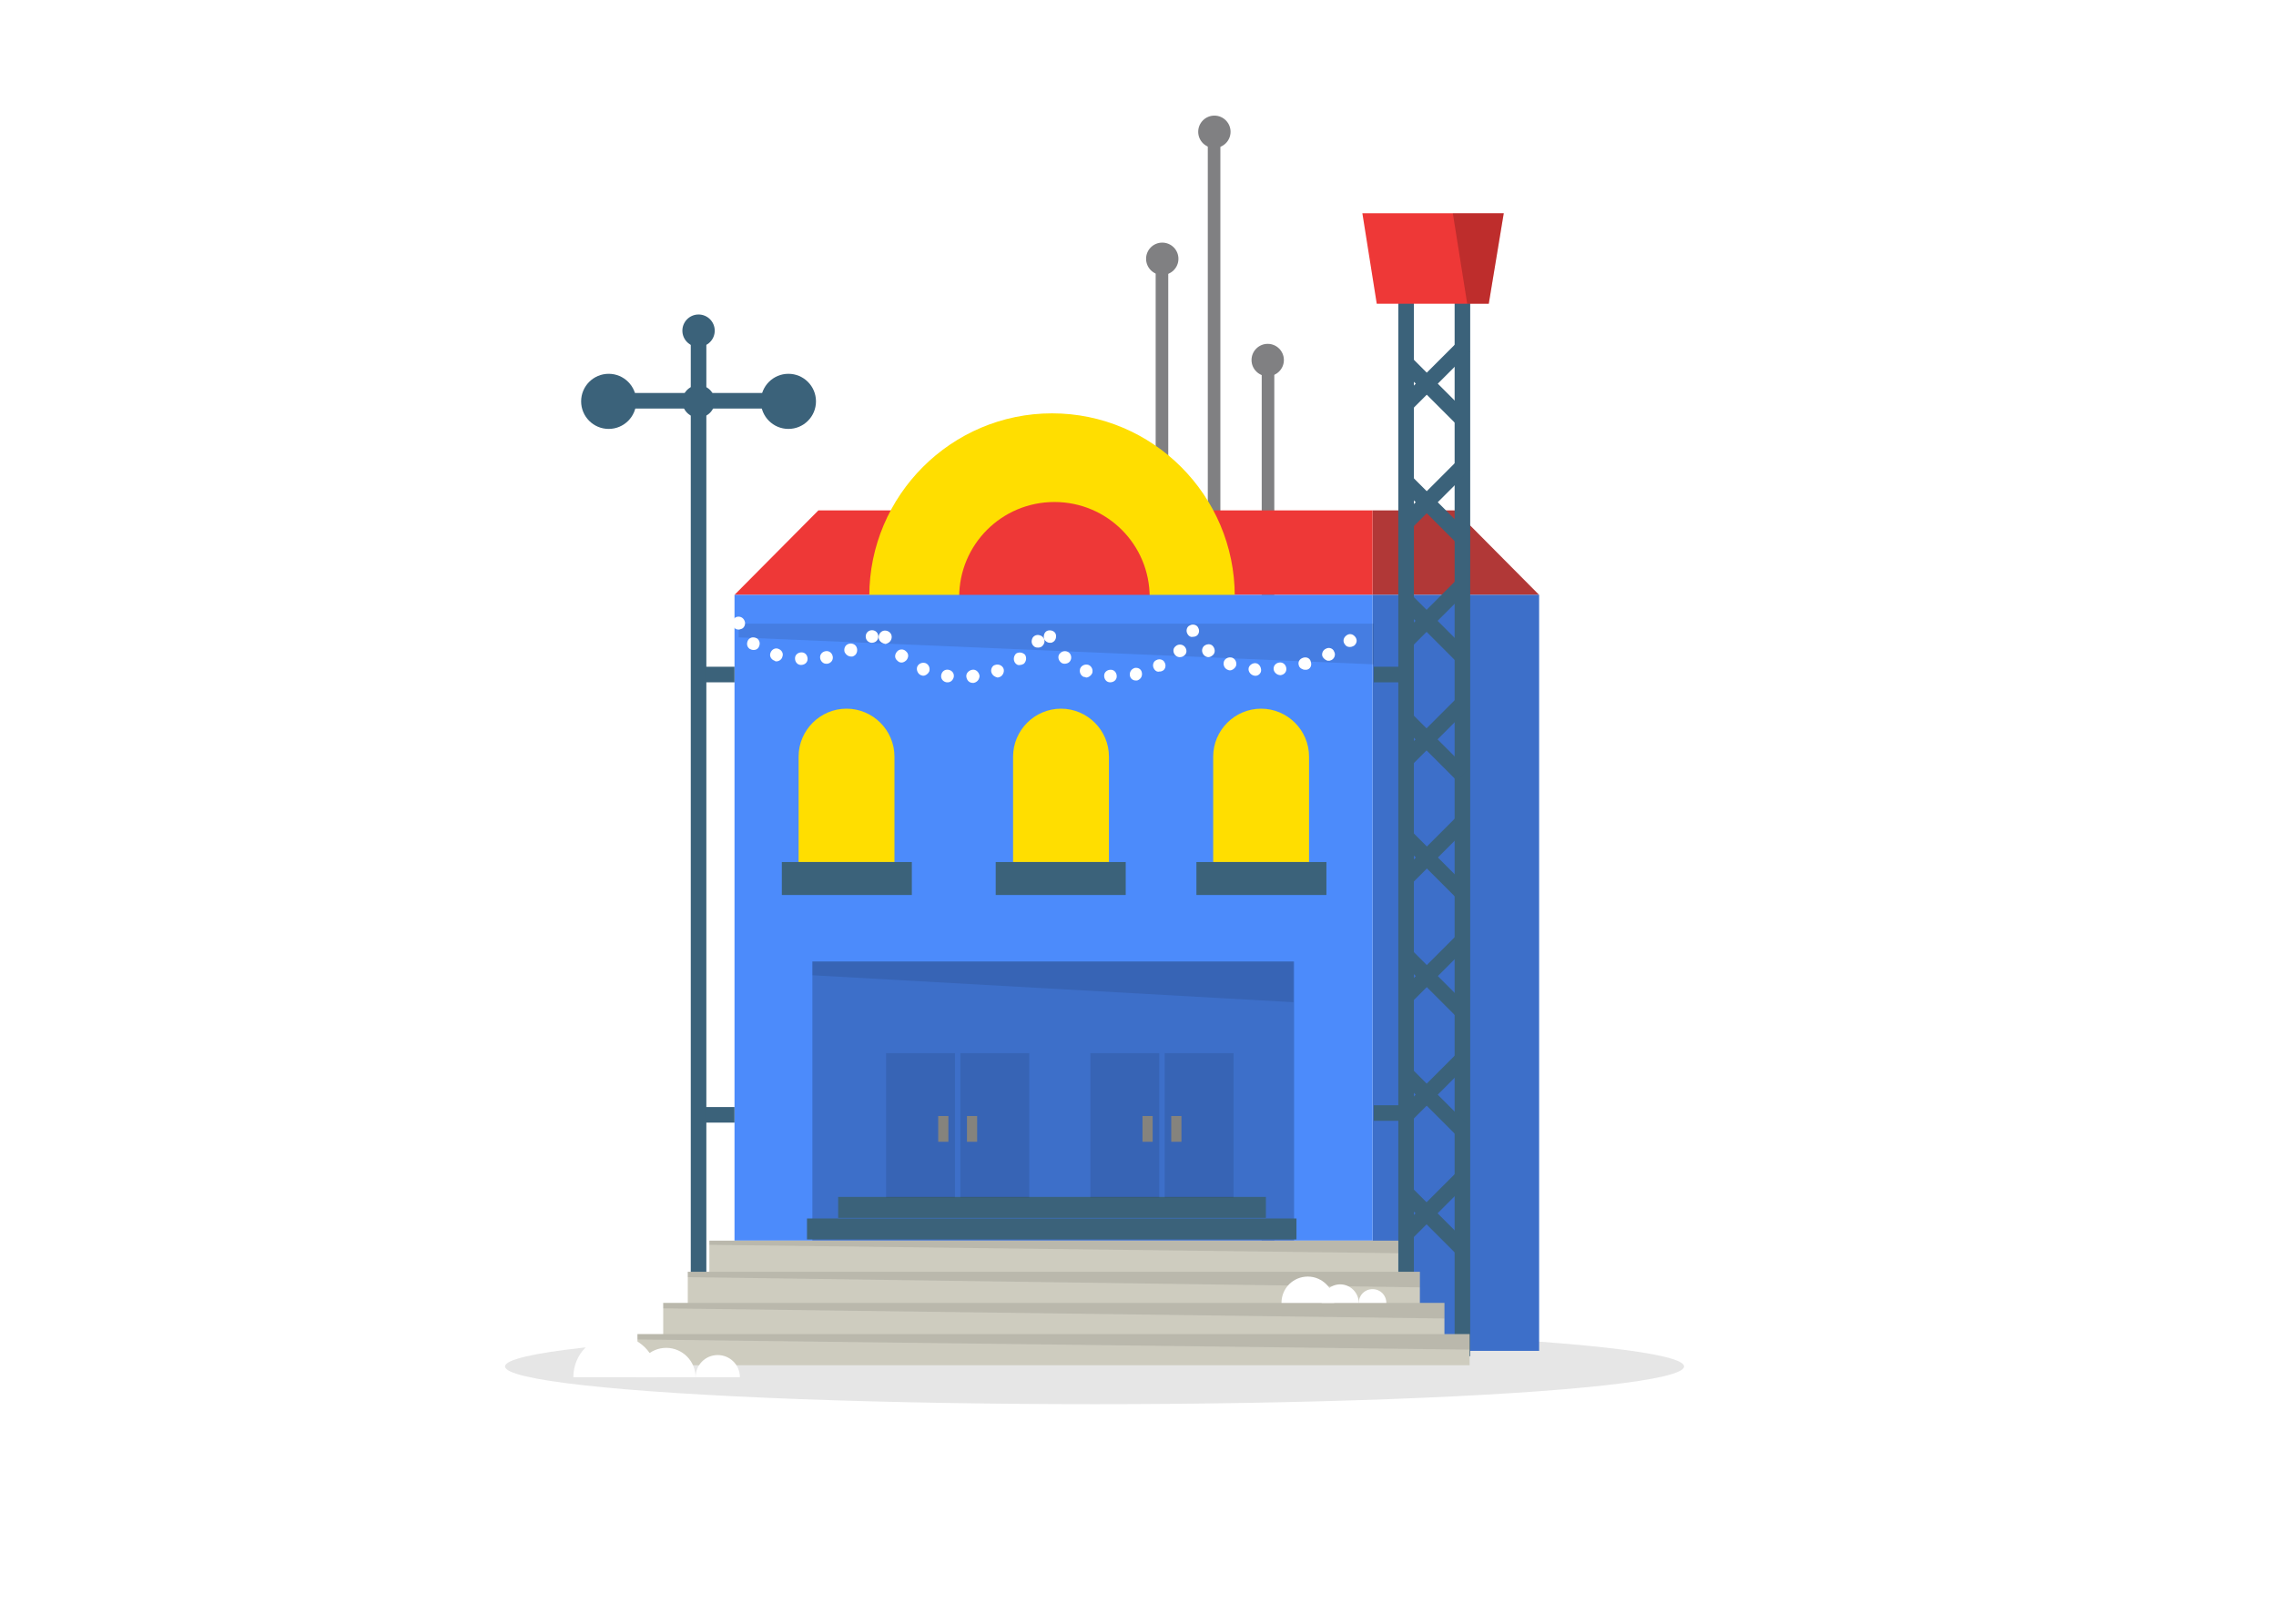 <svg id="slice" xmlns="http://www.w3.org/2000/svg" width="379.9" height="271.1" viewBox="0 0 379.9 271.1"><style>.st0{opacity:.11;fill:#231f20}.st1{fill:#94917f}.st2{fill:#baafa2}.st3{fill:#785768}.st4{fill:#aaa89a}.st5{opacity:.1}.st6{fill:#8ce1f9}.st7{fill:#ceccbf}.st8{fill:#8d667a}.st9{fill:#918c84}.st10{fill:#c2beb6}.st11{fill:#f0e1d1}.st12{fill:#b6b4a8}.st13{fill:#94938a}.st14{fill:#7d7c71}.st15{fill:#633b4f}.st16{fill:#85837d}.st17{fill:#8a7665}.st18{fill:#6a695c}.st19{fill:#b9b7a4}.st20{fill:#2f9f42}.st21{opacity:.13}.st22{opacity:.2;fill:#231f20}.st23{fill:#d53e2e}.st24{fill:#003673}.st25{fill:#f09a1a}.st26{fill:#fdbf0f}.st27{fill:#736357}.st28{fill:#d84637}.st29{fill:#00a9e9}.st30{fill:#ffde00}.st31{fill:#48b780}.st32{fill:#7c6959}.st33{fill:#d3ae6e}.st34{fill:#FFF}.st35{fill:#ffe95a}.st36{fill:#ffc300}.st37{fill:#f27b20}.st38{fill:#ee3837}.st39{fill:#4c8bfb}.st40{fill:#b757c5}.st41{fill:#ffdf8a}.st42{fill:#333}.st43{fill:#6a57ab}.st44{fill:#5d377a}.st45{fill:#393939}.st46{fill:#fde08b}.st47{fill:#dc3126}.st48{fill:#fdd500}.st49{fill:#515c5d}.st50{fill:#7d8586}.st51{fill:#afd136}.st52{fill:url(#SVGID_1_)}.st53{fill:url(#SVGID_2_)}.st54{fill:#e8d184}.st55{fill:#ca7836}.st56{fill:#54d184}.st57{opacity:.48}.st58{opacity:.5;fill:#75cef4}.st59{opacity:.5;fill:#00bff0}.st60{opacity:.5;fill:#e6f6fd}.st61{opacity:.48;fill:#75cef4}.st62{fill:url(#SVGID_3_)}.st63{fill:gray}.st64{fill:#8f4293}.st65{fill:#ffd400}.st66{fill:url(#SVGID_4_)}.st67{fill:#28ae4b}.st68{fill:#e64436}.st69{fill:url(#SVGID_5_)}.st70{fill:url(#XMLID_113_)}.st71{opacity:.17;fill:#FFF}.st72{fill:url(#SVGID_6_)}.st73{fill:url(#SVGID_7_)}.st74{fill:#00b2ee}.st75{fill:#b89860}.st76{fill:#b0b0b0}.st77{fill:#864537}.st78{fill:#fbcf99}.st79{fill:#fbcd48}.st80{fill:#FD0}.st81{fill:#d2392c}.st82{fill:url(#SVGID_8_)}.st83{fill:url(#SVGID_9_)}.st84{fill:url(#SVGID_10_)}.st85{fill:url(#SVGID_11_)}.st86{fill:url(#XMLID_213_)}.st87{fill:#afd77d}.st88{opacity:.1;fill:#231f20}.st89{fill:#7cb342}.st90{fill:#f9ce1d}.st91{fill:#ffe36c}.st92{fill:#5e35b1}.st93{fill:#9575cd}.st94{fill:#29b6f6}.st95{fill:#4ad0ff}.st96{fill:#9dce2e}.st97{fill:#e53935}.st98{fill:#f94b4b}.st99{fill:#fb8c00}.st100{fill:#fc9f42}.st101{fill:#9dca3b}.st102{fill:#66a622}.st103{fill:#ffb300}.st104{fill:#f57c00}.st105{fill:#a1cacf}.st106{fill:#dff3f5}.st107{fill:#bad7db}.st108{fill:#c3dfe3}.st109{fill:#bcdee3}.st110{opacity:.5}.st111{opacity:.8}.st112{fill:url(#XMLID_215_)}.st113{fill:url(#SVGID_12_)}.st114{fill:#f6f3ec}.st115{fill:#d7d7d7}.st116{fill:#959d9e}.st117{fill:#b3b3b3}.st118{fill:#e0e0e0}.st119{fill:#4d4d4d}.st120{fill:#595959}.st121{fill:#ffeb5e}.st122{fill:#6d7576}.st123{fill:#c9e09d}.st124{fill:#8f8f8f}.st125{fill:#5c6566}.st126{fill:#a19e97}.st127{fill:#61c6ec}.st128{fill:#77bf82}.st129{fill:#f3ff73}.st130{fill:url(#XMLID_218_)}.st131{fill:url(#SVGID_13_)}.st132{fill:url(#SVGID_14_)}.st133{fill:url(#XMLID_221_)}.st134{fill:#555047}.st135{fill:#896339}.st136{fill:#736f68}.st137{fill:#949494}.st138{fill:#83dee8}.st139{fill:#85827d}.st140{opacity:.2}.st141{fill:#404040}.st142{fill:silver}.st143{fill:#EEE}.st144{fill:#44c2c2}.st144,.st145{clip-path:url(#SVGID_16_)}.st145{fill:#a3d89f}.st146{fill:#c83a74}.st146,.st147{clip-path:url(#SVGID_16_)}.st147{fill:#ffa376}.st148{opacity:.24}.st149{opacity:.48;fill:#85827d}.st150{opacity:.48;fill:none;stroke:#85827d;stroke-width:.9;stroke-miterlimit:10}.st151{opacity:.83;fill:#85827d}.st152{fill:#888480}.st153{fill:#7099ba}.st154{fill:#b0e1e8}.st155{opacity:.22;fill:#FFF}.st156{fill:url(#XMLID_230_)}.st157{fill:url(#SVGID_17_)}.st158{fill:url(#SVGID_18_)}.st159{fill:url(#XMLID_231_)}.st160{fill:#9db9bd}.st161{fill:#d1e3e6}.st162{fill:#b6d6db}.st163{fill:#9ccfd9}.st164{fill:#b4d3d9}.st165{fill:#97babf}.st166{fill:#c1dff5}.st167{fill:#c5e7eb}.st168{fill:#8ab8d4}.st169{fill:#e6e6e6}.st170{fill:#716e69}.st171{fill:#71bdde}.st172{fill:#659bc7}.st173{fill:#70afd4}.st174{fill:none}.st175{fill:#97cee6}.st176{opacity:8e-2;fill:#0f0f0f}.st177{opacity:.1;fill:#0f0f0f}.st178{fill:#385fe4}.st179{fill:#CCC}.st180{fill:#2986e4}.st181{opacity:.21}.st182{clip-path:url(#SVGID_20_)}.st183{filter:url(#Adobe_OpacityMaskFilter)}.st184{mask:url(#SVGID_21_);fill:#33659a}.st185{filter:url(#Adobe_OpacityMaskFilter_1_)}.st186{mask:url(#SVGID_22_);fill:#385fe4}.st187{filter:url(#Adobe_OpacityMaskFilter_2_)}.st188{opacity:.17;mask:url(#SVGID_23_)}.st189{clip-path:url(#SVGID_25_)}.st190{opacity:.77}.st191{fill:#e8c97b}.st192{fill:#2d56e2}.st193{opacity:.11}.st194{fill:#0bbf68}.st195{fill:#98bee4}.st196{fill:#3f5656}.st197{fill:#d7c17d}.st198{opacity:.2;fill:#FFF}.st199{fill:url(#SVGID_26_)}.st200{fill:url(#XMLID_342_)}.st201{fill:url(#SVGID_27_)}.st202{fill:url(#XMLID_352_)}.st203{fill:#9c9c9c}.st204{fill:#808082}.st205{fill:#9ed5ec}.st206{fill:#cacaca}.st207{fill:#e3e3e3}.st208{fill:#979797}.st209{fill:#9e9e9e}.st210{opacity:.58;fill:#c7ffff}.st211{opacity:.25}.st212{fill:#a52e22}.st213{fill:#e63636}.st214{fill:url(#XMLID_360_)}.st215{fill:url(#XMLID_362_)}.st216{fill:#969696}.st217{fill:#0158bb}.st218{fill:#1565c0}.st219{fill:#3dd1f9}.st220{fill:#f5a816}.st221{fill:#c62828}.st222{fill:#bdbdbd}.st223{fill:#a5a5a5}.st224{fill:#424242}.st225{fill:#e6e7e8}.st226{clip-path:url(#SVGID_31_);fill:#FFF}.st227{fill:#e91c24}.st227,.st228{clip-path:url(#SVGID_31_)}.st228{fill:#1976d2}.st229{fill:#4d8acf}.st230{fill:none;stroke:#FFF;stroke-width:.9;stroke-miterlimit:10}.st231{fill:#00adee}.st232{clip-path:url(#SVGID_33_);fill:#FFF}.st233{fill:#dbdbdb}.st234{fill:url(#SVGID_34_)}.st235{fill:url(#SVGID_35_)}.st236{fill:url(#SVGID_36_)}.st237{fill:url(#SVGID_37_)}.st238{fill:url(#SVGID_38_)}.st239{fill:url(#SVGID_39_)}.st240{fill:url(#SVGID_40_)}.st241{fill:url(#SVGID_41_)}.st242{fill:#f7ce97}.st243{fill:#4c4c4c}.st244{fill:#e9e9e9}.st245{fill:#eb9b95}.st246{fill:#656565}.st247{fill:#5e5a48}.st248{fill:url(#SVGID_42_)}.st249{fill:url(#SVGID_43_)}.st250{fill:#999}.st251{opacity:.36;fill:#00a64c}.st252{fill:#d4d4d4}.st252,.st253{fill-rule:evenodd;clip-rule:evenodd}.st253{fill:#FFF}.st254{fill:#008141}.st254,.st255{fill-rule:evenodd;clip-rule:evenodd}.st255{fill:#00a64c}.st256{fill:#28b265}.st257{opacity:.4;fill:#ffe000}.st258{fill:#c8cbcc}.st259{fill:#b8b8b8}.st260{fill:#949496}.st261{fill:#c8ead4}.st262{fill:#7d8485}.st263{fill:#2364d5}.st264{fill:url(#XMLID_368_)}.st265{fill:url(#SVGID_44_)}.st266{fill:url(#SVGID_45_)}.st267{fill:url(#SVGID_46_)}.st268{fill:#8700ee}.st269{fill:#00b533}.st270{fill:#eeda00}.st271{fill:#f2206d}.st272{fill:#6299fb}.st273{opacity:.7;fill:url(#SVGID_47_)}.st274{opacity:.7;fill:url(#SVGID_48_)}.st275{opacity:.7;fill:url(#SVGID_49_)}.st276{fill:#ee5e5d}.st277{fill:#e09d17}.st278{fill:#f0ede9}.st279{clip-path:url(#SVGID_51_)}.st280{fill:#eec85c}.st281{opacity:.32;fill:#9a0000}.st282{fill:#f0f0f0}.st283{fill:#81d4fa}.st284{opacity:.49;fill:#c9edfc}.st285{fill:#d8746a}.st286{fill:#fcbe8d}.st287{fill:#00a9e7}.st288{fill:#6a7173}.st289{opacity:.6}.st290{fill:url(#SVGID_52_)}.st291{fill:url(#SVGID_53_)}.st292{fill:url(#XMLID_388_)}.st293{fill:url(#SVGID_54_)}.st294{fill:url(#SVGID_55_)}.st295{fill:url(#SVGID_56_)}.st296{fill:url(#SVGID_57_)}.st297{fill:#67635d}.st298{fill:#999690}.st299{fill:#e6da91}.st300{opacity:.55;fill:#bbaf3e}.st301{fill:#a8a69b}.st302{clip-path:url(#SVGID_59_)}.st303{fill:url(#SVGID_60_)}.st304{fill:url(#SVGID_61_)}.st305{opacity:.1;clip-path:url(#SVGID_59_)}.st306{clip-path:url(#SVGID_63_)}.st307{fill:#e3e3e2}.st308{fill:#cf4140}.st309{fill:url(#SVGID_64_)}.st310{fill:url(#SVGID_65_)}.st311{fill:url(#SVGID_66_)}.st312{fill:url(#SVGID_67_)}.st313{fill:#666}.st314{fill:#c1161c}.st315{fill:#b47945}.st316{fill:#d9dadb}.st317{fill:#36af49}.st318{fill:#2a943e}.st319{fill:#9ea0a2}.st320{fill:#bebfc1}.st321{fill:#f5961d}.st322{fill:#ffef00}.st323{fill:#6d6d6d}.st324{fill:url(#SVGID_68_)}.st325{fill:url(#XMLID_391_)}.st326{fill:#795d00}.st327{fill:#bb8024}.st327,.st328{clip-path:url(#SVGID_70_)}.st328{opacity:.1}.st329{fill:#955d00}.st330{fill:#f38836}.st331{fill:url(#XMLID_392_)}.st332{fill:url(#SVGID_71_)}.st333{fill:url(#SVGID_72_)}.st334{fill:url(#XMLID_393_)}.st335{opacity:.99}.st336{fill:#e8af38}.st337{fill:#98ab00}.st338{fill:#e75c52}.st339{fill:#a9897d}.st340{fill:#cb9d7b}.st341{fill:#996b63}.st342{fill:#35b8e8}.st343{opacity:.12;fill:url(#SVGID_73_)}.st344{opacity:.12;fill:url(#SVGID_74_)}.st345{opacity:.28;fill:url(#SVGID_77_)}.st346{opacity:.2;clip-path:url(#SVGID_81_)}.st347{fill:#fff59c}.st348{fill:#ebdbce}.st349{fill:#b07a53}.st350{fill:#1185ba}.st351{fill:#1f57a1}.st351,.st352{opacity:.32}.st353{fill:#c28d65}.st354{fill:#eb776f}.st355{fill:#afdb39}.st356{fill:#ebdb57}.st357{opacity:.16}.st358{fill:#cba483}.st359{fill:url(#XMLID_394_)}.st360{fill:url(#SVGID_82_)}.st361{fill:url(#SVGID_83_)}.st362{fill:#bee6eb}.st363{fill:#f9df00}.st364{fill:#d84733}.st365{fill:#fce000}.st366{fill:#575757}.st367{fill:#b3b2b3}.st368{fill:#e5e5e4}.st369{fill:#d5302b}.st370{fill:url(#SVGID_84_)}.st371{fill:url(#SVGID_85_)}.st372{fill:#ec4180}.st373{fill:#fbcb54}.st374{fill:#7296f0}.st375{fill:#fc793d}.st376{opacity:.14}.st377{fill:#404144}.st378{fill:#606163}.st379{opacity:.3}.st380,.st381{fill:#d7b256}.st381{opacity:.38}.st382{fill:#3d3d39}.st383{fill:#393b36}.st384{opacity:.6;fill:#3bff65}.st385{opacity:.6;fill:#fc793d}.st386{clip-path:url(#SVGID_87_)}.st387{opacity:.29}.st388{fill:#9a51a8}.st389{fill:#fef6e0}.st390{fill:#a06ea9}.st391{fill:#353535}.st392{clip-path:url(#SVGID_89_);fill:#FFF}.st393{opacity:.23;fill:#FFF}.st394{opacity:.13;fill:#FFF}.st395{opacity:5e-2}.st396{opacity:.45}.st397{opacity:.2}.st397,.st398{fill:#fff170}.st399{opacity:.21;fill:#FFF}.st400{opacity:.1;fill:#FFF}.st401{opacity:.27;fill:url(#SVGID_90_)}.st402{opacity:.27;fill:url(#SVGID_91_)}.st403{fill:url(#SVGID_92_)}.st404{fill:url(#SVGID_93_)}.st405{fill:#2850a8}.st406{fill:#286ee4}.st407{fill:#0053df}.st408{fill:#007dd0}.st409{fill:#2891e4}.st410{opacity:.72}.st411{opacity:.28;fill:url(#SVGID_94_)}.st412{opacity:.28;fill:url(#SVGID_95_)}.st413{fill:#2d6b7f}.st414,.st415{fill:#ff7c40}.st415{opacity:.21}.st416{opacity:.28;fill:url(#SVGID_96_)}.st417{opacity:.28;fill:url(#SVGID_97_)}.st418{opacity:.28;fill:url(#SVGID_98_)}.st419{opacity:.28;fill:url(#SVGID_99_)}.st420,.st421{fill:#ffee0a}.st421{opacity:.21}.st422{opacity:.28;fill:url(#SVGID_100_)}.st423{opacity:.28;fill:url(#SVGID_101_)}.st424,.st425{fill:#fd45ff}.st425{opacity:.21}.st426{opacity:.28;fill:url(#SVGID_102_)}.st427{opacity:.28;fill:url(#SVGID_103_)}.st428,.st429{fill:#52ff52}.st429{opacity:.21}.st430{opacity:.28;fill:url(#SVGID_104_)}.st431{opacity:.28;fill:url(#SVGID_105_)}.st432{opacity:.28;fill:url(#SVGID_106_)}.st433{opacity:.28;fill:url(#SVGID_107_)}.st434,.st435{fill:#59fff3}.st435{opacity:.21}.st436{opacity:.28;fill:url(#SVGID_108_)}.st437{opacity:.28;fill:url(#SVGID_109_)}.st438{opacity:.28;fill:url(#SVGID_110_)}.st439{opacity:.28;fill:url(#SVGID_111_)}.st440{opacity:.28;fill:url(#SVGID_112_)}.st441{opacity:.28;fill:url(#SVGID_113_)}.st442{opacity:.28;fill:url(#SVGID_114_)}.st443{opacity:.28;fill:url(#SVGID_115_)}.st444{opacity:.28;fill:url(#SVGID_116_)}.st445{opacity:.28;fill:url(#SVGID_117_)}.st446{opacity:.28;fill:url(#SVGID_118_)}.st447{opacity:.28;fill:url(#SVGID_119_)}.st448{opacity:.28;fill:url(#SVGID_120_)}.st449{opacity:.28;fill:url(#SVGID_121_)}.st450{opacity:.28;fill:url(#SVGID_122_)}.st451{opacity:.28;fill:url(#SVGID_123_)}.st452{opacity:.28;fill:url(#SVGID_124_)}.st453{opacity:.28;fill:url(#SVGID_125_)}.st454{opacity:.28;fill:url(#SVGID_126_)}.st455{opacity:.28;fill:url(#SVGID_127_)}.st456{opacity:.28;fill:url(#SVGID_128_)}.st457{opacity:.28;fill:url(#SVGID_129_)}.st458{opacity:.28;fill:url(#SVGID_130_)}.st459{opacity:.28;fill:url(#SVGID_131_)}.st460{opacity:.28;fill:url(#SVGID_132_)}.st461{opacity:.28;fill:url(#SVGID_133_)}.st462{opacity:.28;fill:url(#SVGID_134_)}.st463{opacity:.28;fill:url(#SVGID_135_)}.st464{opacity:.28;fill:url(#SVGID_136_)}.st465{opacity:.28;fill:url(#SVGID_137_)}.st466{opacity:.28;fill:url(#SVGID_138_)}.st467{opacity:.28;fill:url(#SVGID_139_)}.st468{opacity:.28;fill:url(#SVGID_140_)}.st469{opacity:.28;fill:url(#SVGID_141_)}.st470{opacity:.28;fill:url(#SVGID_142_)}.st471{opacity:.28;fill:url(#SVGID_143_)}.st472{opacity:.28;fill:url(#SVGID_144_)}.st473{opacity:.28;fill:url(#SVGID_145_)}.st474{opacity:.28;fill:url(#SVGID_146_)}.st475{opacity:.28;fill:url(#SVGID_147_)}.st476{opacity:.28;fill:url(#SVGID_148_)}.st477{opacity:.28;fill:url(#SVGID_149_)}.st478{opacity:.28;fill:url(#SVGID_150_)}.st479{opacity:.28;fill:url(#SVGID_151_)}.st480{opacity:.28;fill:url(#SVGID_152_)}.st481{opacity:.28;fill:url(#SVGID_153_)}.st482{opacity:.28;fill:url(#SVGID_154_)}.st483{opacity:.28;fill:url(#SVGID_155_)}.st484{opacity:.28;fill:url(#SVGID_156_)}.st485{opacity:.28;fill:url(#SVGID_157_)}.st486{opacity:.28;fill:url(#SVGID_158_)}.st487{opacity:.28;fill:url(#SVGID_159_)}.st488{opacity:.28;fill:url(#SVGID_160_)}.st489{opacity:.28;fill:url(#SVGID_161_)}.st490{opacity:.28;fill:url(#SVGID_162_)}.st491{opacity:.28;fill:url(#SVGID_163_)}.st492{opacity:.28;fill:url(#SVGID_164_)}.st493{opacity:.28;fill:url(#SVGID_165_)}.st494{opacity:.28;fill:url(#SVGID_166_)}.st495{opacity:.28;fill:url(#SVGID_167_)}.st496{opacity:.28;fill:url(#SVGID_168_)}.st497{opacity:.28;fill:url(#SVGID_169_)}.st498{opacity:.28;fill:url(#SVGID_170_)}.st499{opacity:.28;fill:url(#SVGID_171_)}.st500{opacity:.28;fill:url(#SVGID_172_)}.st501{opacity:.28;fill:url(#SVGID_173_)}.st502{fill:#898f90}.st503{opacity:.25;fill:#FFF}.st504{fill:#00b8f0}.st505{fill:#00a7f0}.st506{opacity:.91;fill:url(#SVGID_174_)}.st507{opacity:.12;fill:#ffee0a}.st508{opacity:.62}.st509{fill:url(#SVGID_175_)}.st510{fill:url(#SVGID_176_)}.st511{fill:url(#SVGID_177_)}.st512{fill:url(#SVGID_178_)}.st513{fill:#7d857e}.st514{fill:#89908a}.st515{opacity:.91;fill:url(#SVGID_179_)}.st516{opacity:.12}.st516,.st517{fill:#78ff5e}.st518{fill:url(#SVGID_180_)}.st519{fill:url(#SVGID_181_)}.st520{fill:url(#SVGID_182_)}.st521{fill:url(#SVGID_183_)}.st522{fill:#85847d}.st523{fill:#908f89}.st524{opacity:.91;fill:url(#SVGID_184_)}.st525{opacity:.12;fill:#ff5e91}.st526{fill:#ff8373}.st527{fill:url(#SVGID_185_)}.st528{fill:url(#SVGID_186_)}.st529{fill:url(#SVGID_187_)}.st530{fill:url(#SVGID_188_)}.st531{fill:#5d6667}.st532{fill:url(#XMLID_395_)}.st533{fill:url(#XMLID_401_)}.st534{fill:url(#SVGID_189_)}.st535{fill:#b13837}.st536{fill:#3b627a}.st537{fill:url(#SVGID_190_)}.st538{fill:url(#XMLID_405_)}.st539{fill:url(#SVGID_191_)}.st540{fill:#754517}.st541{fill:#845930}.st542{fill:#a35f25}.st543{fill:#aa6c37}.st544{fill:#b07644}.st545{fill:#efdbc1}.st546{fill:#ffc805}.st547{fill:#231f20}.st548{fill:#00a351}.st549{fill:#084}.st550{fill:#ef6522}.st551{fill:#7a4b1f}.st552{fill:#32cbe6}.st553{fill:url(#SVGID_192_)}.st554{opacity:.1;fill:#005fd0}.st555{fill:#e6e5e1}.st556{fill:#7b9eb8}.st557{fill:#a5b3ad}.st558{fill:#c7c7c7}.st559{fill:url(#XMLID_412_)}.st560{fill:url(#SVGID_193_)}.st561{fill:url(#SVGID_194_)}.st562{fill:#388e3c}.st563{fill:#2e7d32}.st564{fill:#ffe18c}.st565{opacity:.25;fill:#29b6f6}.st566{fill:#414042}.st567{fill:#2f4c52}.st568{fill:#455d82}.st569{fill:#795548}.st570{fill:#d3d4d6}.st571{fill:#bcbec0}.st572{clip-path:url(#SVGID_196_)}.st573{fill:url(#SVGID_197_)}.st574{fill:url(#SVGID_198_)}.st575{clip-path:url(#SVGID_200_)}.st576{opacity:.5;fill:#f9ce1d}.st577{opacity:.28}.st578{fill:#d7d8d9}.st579{fill:#ebeced}.st580{fill:#ffd600}.st581{fill:#039be5}.st582{fill:url(#XMLID_418_)}.st583{fill:url(#SVGID_201_)}.st584{fill:#34d4f0}.st585{fill:#74e4f6}.st585,.st586{opacity:.51}.st587{fill:#74e4f6}.st588{fill:url(#XMLID_420_)}.st589{fill:#434fbf}.st590{opacity:.51}.st590,.st591{fill:#7182f0}.st592{opacity:.36}.st593{opacity:.38}.st594{opacity:.39;fill:#ffff5c}.st595{opacity:.58;fill:#FFF}.st596{opacity:.19;fill:#73c1de}.st597{opacity:.19;fill:#7335de}.st598{fill:#f5f2e2}.st599{fill:#a3a2a1}.st600{fill:#5a99d1}.st601{fill:#b8a485}.st602{fill:#eee5d5}.st603{fill:#FFC}.st604{fill:#ffd200}.st605{fill:#f26e21}.st606{fill:#f5871f}.st607{fill:#cfcfcf}.st608{fill:#019049}.st609{fill:#07a860}.st610{fill:#ab00ee}.st611{fill:#93d8f7}.st612{fill:#725d4c}.st613{fill:#028f1f}.st614{fill:#0da760}.st615{fill:#f4c138}.st616{fill:#f9646d}</style><g id="New_Symbol_80"><ellipse class="st5" cx="182.7" cy="228.1" rx="98.4" ry="6.3"/><path class="st535" d="M229.1 99.3h27.8l-14-14.1h-13.8z"/><path class="st39" d="M229.1 99.3h27.8v126.2h-27.8z"/><path class="st140" d="M229.1 99.3h27.8v126.2h-27.8z"/><path class="st536" d="M233.4 49.3h2.6v165.3h-2.6zM242.8 49.3h2.6v177.1h-2.6z"/><path class="st204" d="M192.9 42.5h2.1v148.6h-2.1z"/><circle class="st204" cx="194" cy="43.2" r="2.7"/><path class="st204" d="M201.6 21.3h2.1v148.6h-2.1z"/><circle class="st204" cx="202.7" cy="22" r="2.7"/><path class="st204" d="M210.6 59.4h2.1V208h-2.1z"/><circle class="st204" cx="211.6" cy="60.1" r="2.7"/><path class="st536" d="M115.3 54.5h2.6v168.4h-2.6z"/><circle class="st536" cx="116.6" cy="55.2" r="2.7"/><circle class="st536" cx="116.6" cy="67" r="2.7"/><path class="st536" d="M102.1 65.6h28.3v2.6h-28.3z"/><circle class="st536" cx="101.6" cy="67" r="4.6"/><circle class="st536" cx="131.6" cy="67" r="4.6"/><path class="st38" d="M229.1 99.3H122.6l14-14.1h92.5z"/><path class="st30" d="M145.1 99.5c0-16.8 13.7-30.5 30.5-30.5s30.5 13.7 30.5 30.5"/><path class="st38" d="M160.1 99.7c0-8.8 7.1-15.9 15.9-15.9s15.9 7.1 15.9 15.9"/><path class="st39" d="M122.6 99.3h106.5v107.8H122.6z"/><path class="st30" d="M133.3 143.9v-17.6c0-4.4 3.6-8 8-8s8 3.6 8 8v17.6h-16z"/><path class="st536" d="M130.5 143.9h21.7v5.5h-21.7z"/><path class="st30" d="M202.5 143.9v-17.6c0-4.4 3.6-8 8-8s8 3.6 8 8v17.6h-16z"/><path class="st536" d="M199.7 143.9h21.7v5.5h-21.7z"/><path class="st30" d="M169.1 143.9v-17.6c0-4.4 3.6-8 8-8s8 3.6 8 8v17.6h-16z"/><path class="st536" d="M166.2 143.9h21.7v5.5h-21.7z"/><path class="st140" d="M135.6 160.5H216v46.6h-80.4z"/><path class="st536" d="M134.7 203.4h81.7v3.5h-81.7zM139.9 199.8h71.4v3.5h-71.4z"/><path class="st5" d="M160.3 175.8h11.5v24.1h-11.5zM147.9 175.8h11.5v24.1h-11.5z"/><path class="st16" d="M156.6 186.3h1.7v4.3h-1.7zM161.4 186.3h1.7v4.3h-1.7z"/><path class="st5" d="M194.4 175.8h11.5v24.1h-11.5zM182 175.8h11.5v24.1H182z"/><path class="st16" d="M190.7 186.3h1.7v4.3h-1.7zM195.5 186.3h1.7v4.3h-1.7z"/><g><path class="st34" d="M170.5 220.5c0-2 1.7-3.7 3.7-3.7s35.2 1.7 35.2 3.7h-38.9z"/><path class="st34" d="M209.4 220.9h-38.9c-.2 0-.4-.2-.4-.4 0-2.2 1.8-4.1 4.1-4.1.9 0 9.7.4 18.4 1.1 17.2 1.3 17.2 2.4 17.2 3 0 .2-.2.4-.4.4zm-38.5-.8h37.2c-5.1-1.5-30.7-2.9-33.9-2.9-1.7 0-3.1 1.3-3.3 2.9z"/><g><path class="st34" d="M166.1 220.5c0-1.4 1.2-2.6 2.6-2.6 1.4 0 2.6 1.2 2.6 2.6h-5.2z"/><path class="st34" d="M171.3 220.9h-5.2c-.2 0-.4-.2-.4-.4 0-1.6 1.3-3 3-3 1.6 0 3 1.3 3 3 0 .2-.2.4-.4.4zm-4.7-.8h4.3c-.2-1-1.1-1.8-2.2-1.8s-2 .8-2.1 1.8z"/></g></g><g><path class="st7" d="M118.4 207.1h115v5.2h-115zM114.8 212.3H237v5.2H114.8zM110.7 217.5h130.4v5.2H110.7zM106.4 222.7h138.9v5.2H106.4z"/><path class="st5" d="M114.8 212.3H237v2.6l-122.2-1.7zM118.4 207.1h115v2.1l-115-1.4zM110.7 217.5h130.4v2.6l-130.4-1.7zM106.4 222.7h138.9v2.6l-138.9-1.7z"/></g><g><path class="st34" d="M226.8 217.5c0-1.3 1-2.3 2.3-2.3 1.3 0 2.3 1 2.3 2.3h-4.6zM213.9 217.5c0-2.5 2-4.4 4.4-4.4s4.4 2 4.4 4.4h-8.8z"/><path class="st34" d="M220.6 217.5c0-1.7 1.4-3.1 3.1-3.1 1.7 0 3.1 1.4 3.1 3.1h-6.2z"/></g><g><path class="st34" d="M116.1 229.9c0-2 1.6-3.7 3.7-3.7 2 0 3.7 1.6 3.7 3.7h-7.4zM95.7 229.9c0-3.9 3.1-7 7-7s7 3.1 7 7h-14z"/><path class="st34" d="M106.3 229.9c0-2.7 2.2-4.9 4.9-4.9s4.9 2.2 4.9 4.9h-9.8z"/></g><path class="st5" d="M135.6 160.5h80.3v6.8l-80.3-4.5zM123.3 104.1h106v6.8l-106-4.5z"/><path class="st34" d="M161.3 113c-.1-.6.4-1.1 1-1.2.6-.1 1.1.4 1.2 1 0 .6-.4 1.1-1 1.2h-.1c-.6 0-1-.4-1.1-1zm24 .9c-.6 0-1-.5-1-1.1 0-.6.5-1 1.1-1 .6 0 1 .5 1 1.1 0 .6-.5 1-1.1 1 .1 0 0 0 0 0zm-27.3 0c-.6-.1-1-.6-.9-1.2.1-.6.6-1 1.2-.9.6.1 1 .6.9 1.2-.1.5-.5.9-1 .9h-.2zm30.6-1.1c-.1-.6.2-1.1.8-1.3.6-.1 1.1.2 1.2.8.1.6-.2 1.1-.8 1.3h-.2c-.5 0-.9-.3-1-.8zm-23.1-.5c-.2-.5.1-1.2.6-1.3.6-.2 1.2.1 1.4.6.2.5-.1 1.2-.6 1.4-.1 0-.2.1-.4.1-.4-.1-.8-.3-1-.8zm15.4.7c-.5-.2-.8-.8-.6-1.4.2-.5.8-.8 1.4-.6.5.2.8.8.6 1.4-.2.4-.6.7-1 .7-.2-.1-.3-.1-.4-.1zm28.5-.2c-.6-.1-1-.6-1-1.1 0-.6.6-1 1.1-1 .6 0 1 .6 1 1.2 0 .5-.5 1-1.1.9 0 .1 0 0 0 0zm-55.7-.1c-.5-.2-.8-.9-.6-1.4.2-.5.8-.8 1.4-.6.5.2.8.8.6 1.4-.2.4-.6.7-1 .7-.2 0-.3-.1-.4-.1zm58.9-.9c-.1-.6.3-1.1.9-1.2.6-.1 1.1.3 1.2.9.1.6-.3 1.1-.9 1.2h-.1c-.5 0-1-.4-1.1-.9zm-20-.2c-.3-.5-.1-1.2.4-1.4.5-.3 1.2-.1 1.4.4.3.5.1 1.2-.4 1.4-.2.1-.3.1-.5.1-.3.1-.7-.1-.9-.5zm12.3.2c-.5-.2-.8-.8-.6-1.4.2-.5.8-.8 1.4-.6.5.2.8.8.6 1.4-.2.4-.6.7-1 .7-.1 0-.2 0-.4-.1zm11.9-.7c-.2-.6.1-1.1.7-1.3.6-.2 1.2.1 1.3.7.2.6-.1 1.2-.7 1.3h-.3c-.4 0-.9-.3-1-.7zm-47.4-.5c-.3-.5-.2-1.1.2-1.5.5-.3 1.1-.2 1.5.2.3.5.2 1.1-.2 1.5-.2.1-.4.2-.6.2-.4.1-.7-.1-.9-.4zm-35.7.4c-.6 0-1-.5-1-1.1 0-.6.5-1 1.1-1 .6 0 1 .5 1 1.1 0 .6-.5 1-1.1 1zm43.3-.5c-.4-.4-.5-1.1 0-1.5.4-.4 1.1-.4 1.5 0 .4.4.4 1.1 0 1.5-.2.2-.5.3-.8.3-.3 0-.5-.1-.7-.3zm-40.1-.6c-.1-.6.3-1.1.9-1.2.6-.1 1.1.3 1.2.9.1.6-.3 1.1-.9 1.2h-.2c-.5 0-.9-.4-1-.9zm12.9.4c-.5-.4-.5-1-.1-1.5s1.1-.5 1.5-.1c.5.4.5 1 .1 1.5-.2.2-.5.4-.8.4-.3 0-.5-.1-.7-.3zm-20.5 0c-.6-.2-.9-.8-.7-1.3.2-.6.8-.9 1.3-.7.6.2.9.8.7 1.3-.1.5-.6.8-1 .8-.1 0-.2 0-.3-.1zm91.5-.6c-.3-.5 0-1.2.5-1.4.5-.3 1.2-.1 1.4.5.3.5 0 1.2-.5 1.4-.2.1-.3.1-.5.1-.3 0-.7-.3-.9-.6zm-19.8-.3c-.4-.4-.5-1-.1-1.5.4-.4 1.1-.5 1.5-.1.4.4.5 1.1.1 1.5-.2.2-.5.4-.8.4-.2 0-.5-.1-.7-.3zm-4.8 0c-.4-.4-.5-1.1 0-1.5.4-.4 1.1-.4 1.5 0 .4.4.5 1.1 0 1.5-.2.2-.5.3-.8.3-.2 0-.5-.1-.7-.3zm-55.2-.5c-.2-.5 0-1.2.6-1.4.5-.2 1.2 0 1.4.6.2.5 0 1.2-.5 1.4-.1.1-.3.1-.4.1-.5 0-.9-.3-1.1-.7zm-15.9-.6c-.5-.4-.5-1-.2-1.5.4-.5 1-.5 1.5-.2.5.4.5 1 .2 1.5-.2.3-.5.4-.8.4-.3 0-.5-.1-.7-.2zm47.5-.4c-.5-.4-.5-1-.2-1.5.4-.5 1-.5 1.5-.2.5.4.6 1 .2 1.5-.2.3-.5.4-.8.4-.2 0-.5 0-.7-.2zm51.9-.3c-.4-.5-.3-1.1.2-1.5.5-.4 1.1-.3 1.5.2.4.5.3 1.1-.2 1.5-.2.1-.4.2-.7.2-.3 0-.6-.1-.8-.4zm-77.7-.7c-.3-.5-.1-1.2.4-1.5.5-.3 1.2-.1 1.5.4.3.5.1 1.2-.4 1.5-.2.1-.4.2-.5.2-.5-.1-.8-.3-1-.6zm27.5-.2c-.2-.5 0-1.2.5-1.4.5-.2 1.2 0 1.4.5.2.5 0 1.2-.5 1.4-.1.1-.3.1-.5.1-.3 0-.7-.2-.9-.6zm-29.5.3c-.4-.4-.4-1.1 0-1.5.4-.4 1.1-.4 1.5 0 .4.4.4 1.1 0 1.5-.2.2-.5.3-.8.3-.2 0-.5-.1-.7-.3zm53.4-1.2c-.3-.5-.1-1.2.4-1.4.5-.3 1.2-.1 1.4.4.3.5.1 1.2-.4 1.4-.2.1-.3.1-.5.1-.3.1-.7-.1-.9-.5zm-75.9-1.4c-.2-.6.1-1.2.6-1.4.6-.2 1.2.1 1.4.7.2.5-.1 1.2-.6 1.3-.1 0-.2.1-.4.1-.4 0-.8-.2-1-.7z"/><path class="st536" d="M243.457 195.357l1.838 1.838-9.404 9.405-1.838-1.84zM243.472 175.563l1.838 1.84-9.404 9.403-1.84-1.838zM243.486 155.77l1.84 1.838-9.406 9.404-1.838-1.838zM243.5 135.976l1.84 1.838-9.405 9.405-1.838-1.84zM243.445 116.253l1.84 1.838-9.406 9.406-1.84-1.84zM243.46 96.46l1.84 1.838-9.406 9.404-1.838-1.838zM243.475 76.665l1.84 1.84-9.406 9.403-1.84-1.838zM243.49 56.872l1.838 1.838-9.404 9.405-1.838-1.84z"/><path class="st536" d="M235.61 198.19l9.405 9.405-1.838 1.838-9.405-9.404zM235.642 178.395l9.404 9.405-1.838 1.838-9.404-9.404zM235.657 158.602l9.405 9.404-1.84 1.84-9.403-9.406zM235.672 138.808l9.404 9.404-1.838 1.84-9.405-9.406zM235.616 119.085l9.405 9.405-1.838 1.838-9.404-9.404zM235.618 99.296l9.405 9.405-1.84 1.84-9.403-9.405zM235.646 79.498l9.404 9.404-1.838 1.84-9.405-9.406zM235.65 59.71l9.404 9.405-1.838 1.838-9.405-9.404z"/><path class="st38" d="M248.5 50.7h-18.7l-2.4-15.1H251z"/><path class="st140" d="M248.5 50.7h-3.6l-2.4-15.1h8.5z"/><path class="st536" d="M229.3 111.3h4.9v2.6h-4.9zM117.7 111.3h4.9v2.6h-4.9zM117.7 184.8h4.9v2.6h-4.9zM229.3 184.5h4.9v2.6h-4.9z"/></g></svg>
